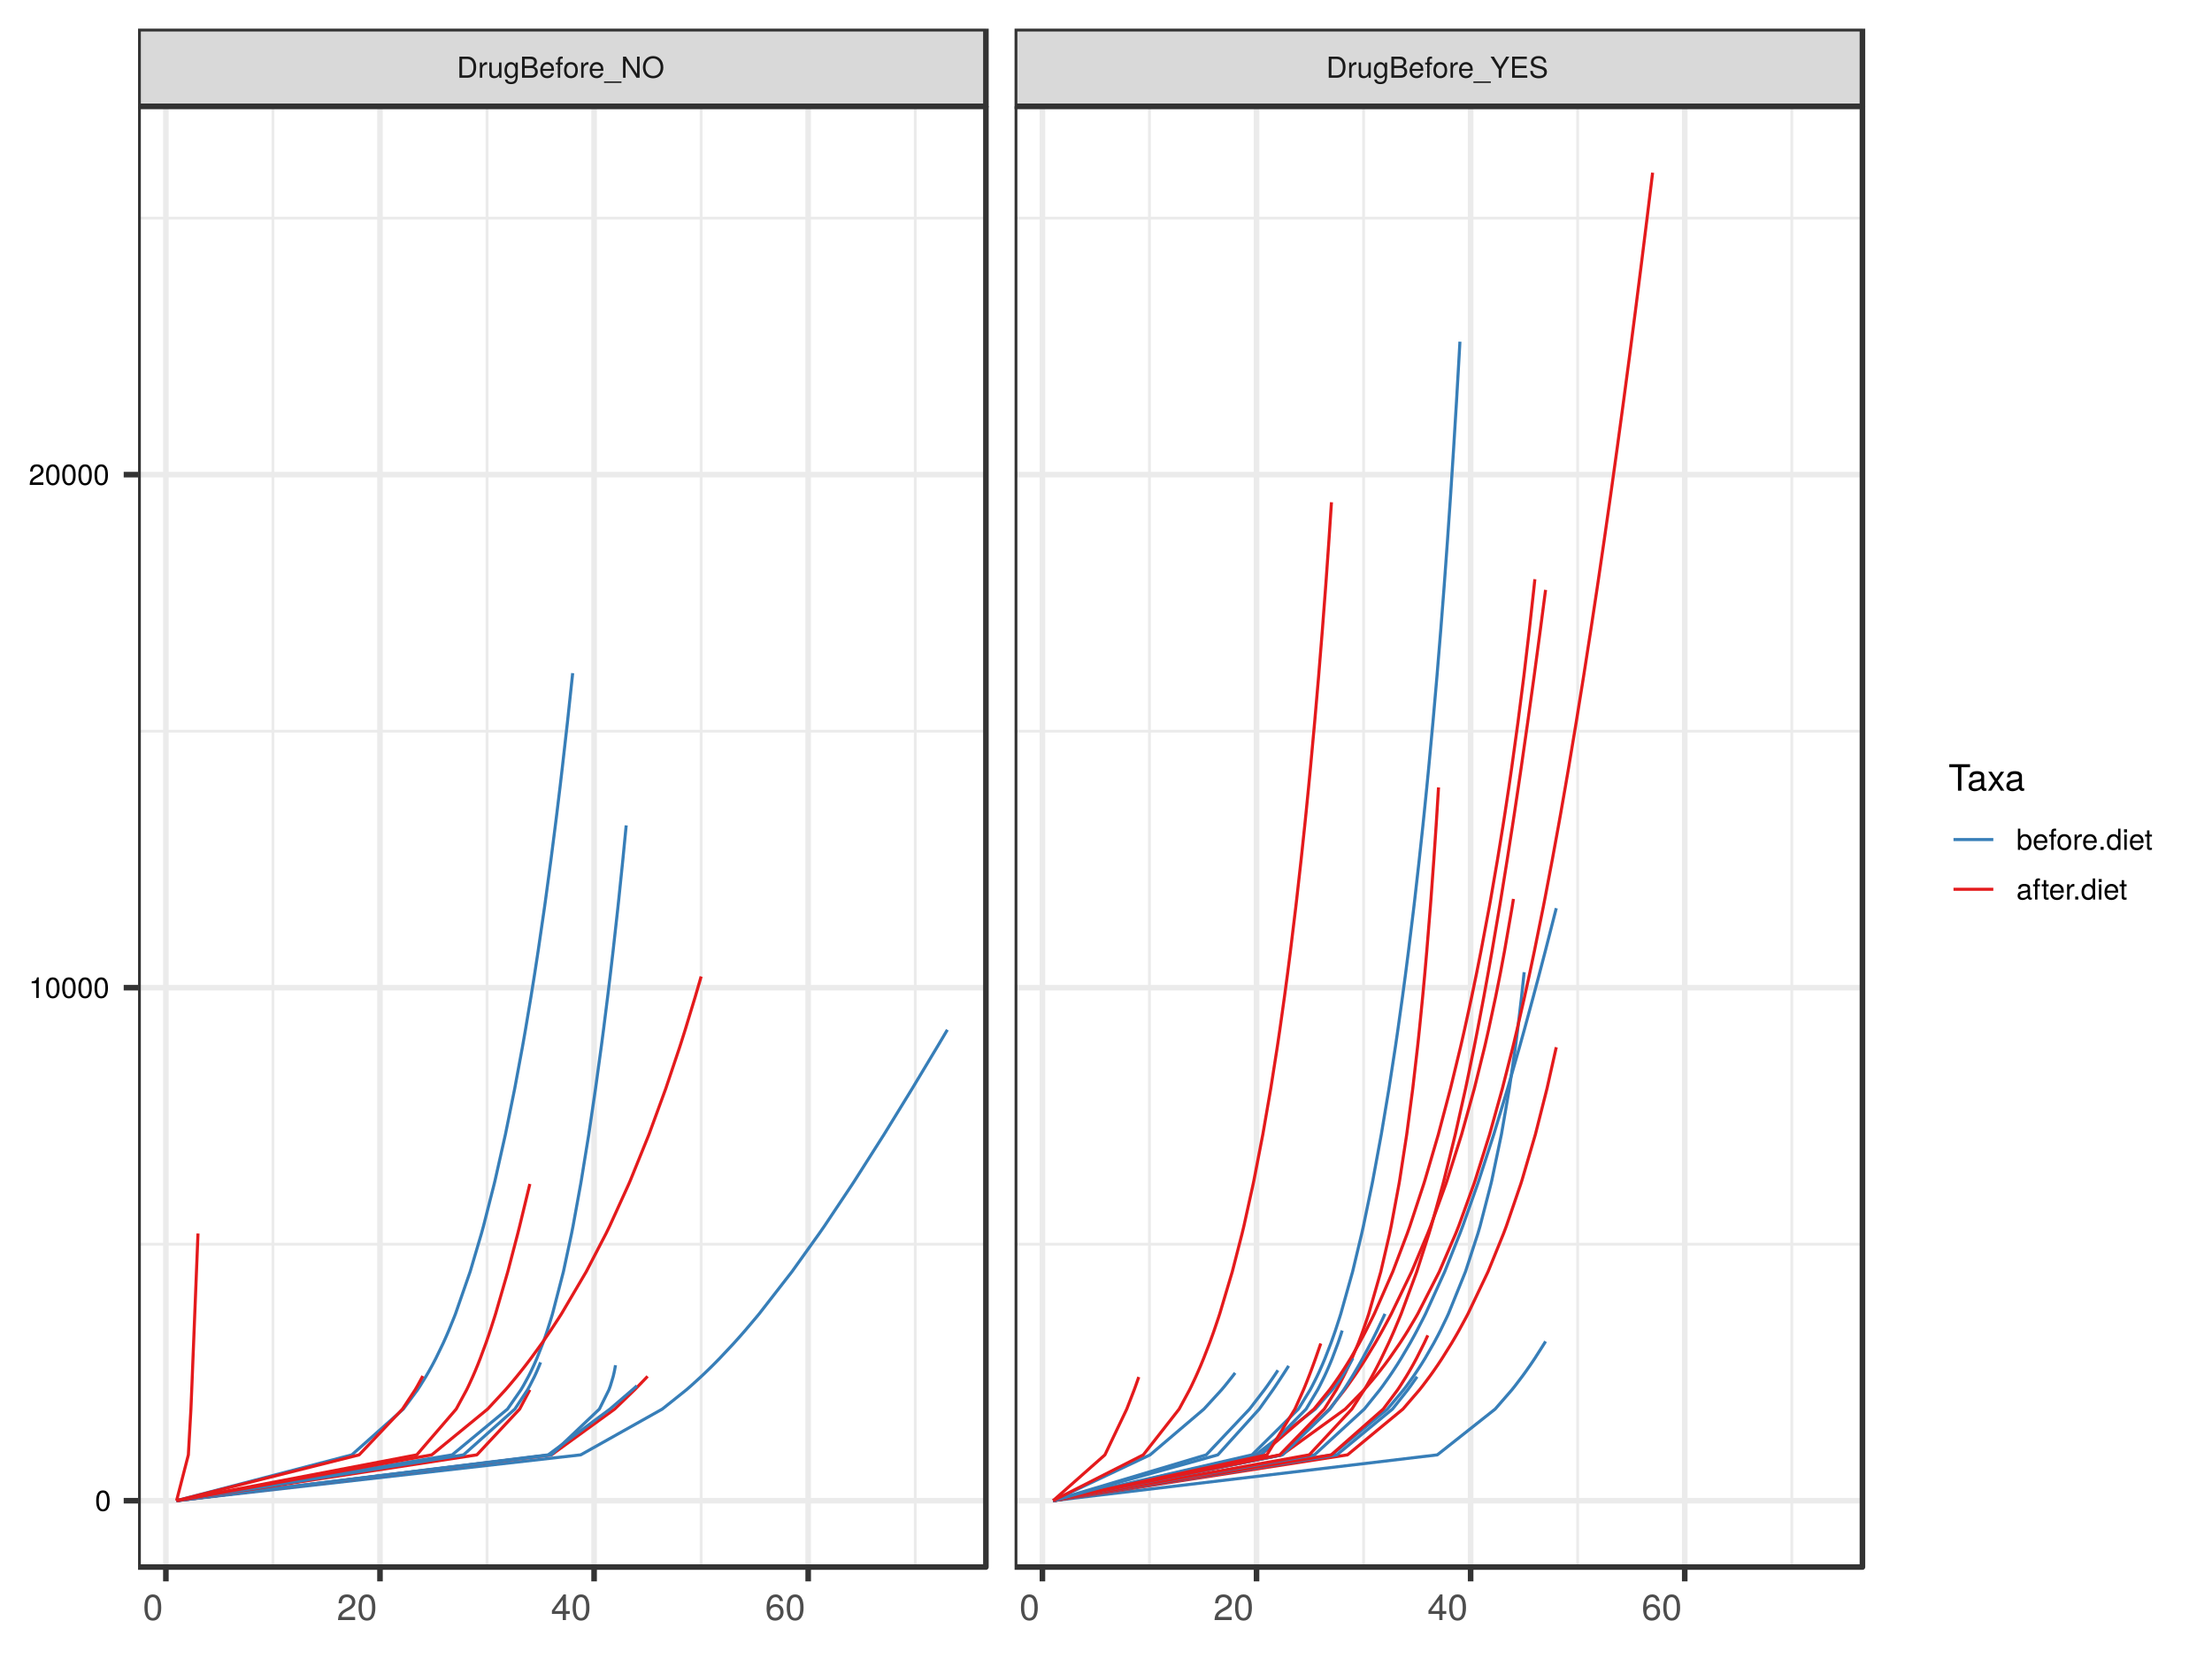 <?xml version="1.0" encoding="UTF-8"?>
<svg xmlns="http://www.w3.org/2000/svg" xmlns:xlink="http://www.w3.org/1999/xlink" width="768pt" height="576pt" viewBox="0 0 768 576" version="1.1">
<defs>
<g>
<symbol overflow="visible" id="glyph0-0">
<path style="stroke:none;" d=""/>
</symbol>
<symbol overflow="visible" id="glyph0-1">
<path style="stroke:none;" d="M 6.719 -3.672 C 6.719 -5.953 5.594 -7.344 3.734 -7.344 L 0.891 -7.344 L 0.891 0 L 3.734 0 C 5.578 0 6.719 -1.391 6.719 -3.672 Z M 5.781 -3.672 C 5.781 -1.812 5.016 -0.828 3.562 -0.828 L 1.828 -0.828 L 1.828 -6.516 L 3.562 -6.516 C 5.016 -6.516 5.781 -5.547 5.781 -3.672 Z M 5.781 -3.672 "/>
</symbol>
<symbol overflow="visible" id="glyph0-2">
<path style="stroke:none;" d="M 3.234 -4.547 L 3.234 -5.406 C 3.094 -5.422 3.031 -5.438 2.906 -5.438 C 2.375 -5.438 1.953 -5.109 1.469 -4.328 L 1.469 -5.281 L 0.703 -5.281 L 0.703 0 L 1.547 0 L 1.547 -2.734 C 1.547 -3.938 1.938 -4.531 3.234 -4.547 Z M 3.234 -4.547 "/>
</symbol>
<symbol overflow="visible" id="glyph0-3">
<path style="stroke:none;" d="M 4.859 0 L 4.859 -5.281 L 4.016 -5.281 L 4.016 -2.375 C 4.016 -1.297 3.453 -0.578 2.578 -0.578 C 1.922 -0.578 1.484 -0.984 1.484 -1.625 L 1.484 -5.281 L 0.656 -5.281 L 0.656 -1.297 C 0.656 -0.406 1.312 0.156 2.344 0.156 C 3.109 0.156 3.609 -0.125 4.109 -0.812 L 4.109 0 Z M 4.859 0 "/>
</symbol>
<symbol overflow="visible" id="glyph0-4">
<path style="stroke:none;" d="M 4.922 -0.859 L 4.922 -5.281 L 4.156 -5.281 L 4.156 -4.516 C 3.734 -5.141 3.219 -5.438 2.547 -5.438 C 1.203 -5.438 0.297 -4.297 0.297 -2.594 C 0.297 -0.922 1.234 0.156 2.469 0.156 C 3.141 0.156 3.594 -0.125 4.156 -0.797 L 4.156 -0.438 C 4.156 0.953 3.578 1.484 2.594 1.484 C 1.938 1.484 1.422 1.25 1.312 0.609 L 0.469 0.609 C 0.547 1.609 1.328 2.203 2.562 2.203 C 4.219 2.203 4.922 1.469 4.922 -0.859 Z M 4.078 -2.609 C 4.078 -1.344 3.531 -0.625 2.641 -0.625 C 1.719 -0.625 1.172 -1.359 1.172 -2.641 C 1.172 -3.906 1.734 -4.656 2.625 -4.656 C 3.531 -4.656 4.078 -3.891 4.078 -2.609 Z M 4.078 -2.609 "/>
</symbol>
<symbol overflow="visible" id="glyph0-5">
<path style="stroke:none;" d="M 6.281 -2.094 C 6.281 -2.984 5.875 -3.516 4.938 -3.875 C 5.609 -4.188 5.953 -4.734 5.953 -5.484 C 5.953 -6.547 5.172 -7.344 3.781 -7.344 L 0.797 -7.344 L 0.797 0 L 4.109 0 C 5.438 0 6.281 -0.891 6.281 -2.094 Z M 5.016 -5.344 C 5.016 -4.609 4.578 -4.188 3.547 -4.188 L 1.734 -4.188 L 1.734 -6.516 L 3.547 -6.516 C 4.578 -6.516 5.016 -6.094 5.016 -5.344 Z M 5.344 -2.094 C 5.344 -1.375 4.906 -0.828 4.016 -0.828 L 1.734 -0.828 L 1.734 -3.359 L 4.016 -3.359 C 4.906 -3.359 5.344 -2.797 5.344 -2.094 Z M 5.344 -2.094 "/>
</symbol>
<symbol overflow="visible" id="glyph0-6">
<path style="stroke:none;" d="M 5.172 -2.406 C 5.172 -3.172 5.109 -3.641 4.953 -4.047 C 4.609 -4.906 3.812 -5.438 2.828 -5.438 C 1.344 -5.438 0.406 -4.344 0.406 -2.609 C 0.406 -0.875 1.312 0.156 2.797 0.156 C 4.016 0.156 4.844 -0.531 5.062 -1.609 L 4.219 -1.609 C 3.984 -0.906 3.5 -0.625 2.828 -0.625 C 1.953 -0.625 1.297 -1.188 1.281 -2.406 Z M 4.266 -3.141 C 4.266 -3.141 4.266 -3.109 4.266 -3.078 L 1.297 -3.078 C 1.375 -4.016 1.969 -4.656 2.812 -4.656 C 3.641 -4.656 4.266 -3.969 4.266 -3.141 Z M 4.266 -3.141 "/>
</symbol>
<symbol overflow="visible" id="glyph0-7">
<path style="stroke:none;" d="M 2.594 -4.594 L 2.594 -5.281 L 1.719 -5.281 L 1.719 -6.109 C 1.719 -6.453 1.922 -6.641 2.312 -6.641 C 2.375 -6.641 2.406 -6.641 2.594 -6.625 L 2.594 -7.328 C 2.406 -7.359 2.297 -7.375 2.125 -7.375 C 1.344 -7.375 0.891 -6.938 0.891 -6.172 L 0.891 -5.281 L 0.188 -5.281 L 0.188 -4.594 L 0.891 -4.594 L 0.891 0 L 1.719 0 L 1.719 -4.594 Z M 2.594 -4.594 "/>
</symbol>
<symbol overflow="visible" id="glyph0-8">
<path style="stroke:none;" d="M 5.141 -2.594 C 5.141 -4.422 4.266 -5.438 2.734 -5.438 C 1.266 -5.438 0.359 -4.422 0.359 -2.641 C 0.359 -0.859 1.25 0.156 2.75 0.156 C 4.234 0.156 5.141 -0.859 5.141 -2.594 Z M 4.266 -2.609 C 4.266 -1.375 3.672 -0.625 2.75 -0.625 C 1.812 -0.625 1.234 -1.359 1.234 -2.641 C 1.234 -3.906 1.812 -4.656 2.75 -4.656 C 3.703 -4.656 4.266 -3.922 4.266 -2.609 Z M 4.266 -2.609 "/>
</symbol>
<symbol overflow="visible" id="glyph0-9">
<path style="stroke:none;" d="M 5.828 1.781 L 5.828 1.281 L -0.219 1.281 L -0.219 1.781 Z M 5.828 1.781 "/>
</symbol>
<symbol overflow="visible" id="glyph0-10">
<path style="stroke:none;" d="M 6.516 0 L 6.516 -7.344 L 5.625 -7.344 L 5.625 -1.344 L 1.781 -7.344 L 0.766 -7.344 L 0.766 0 L 1.656 0 L 1.656 -5.953 L 5.453 0 Z M 6.516 0 "/>
</symbol>
<symbol overflow="visible" id="glyph0-11">
<path style="stroke:none;" d="M 7.484 -3.562 C 7.484 -5.922 6.078 -7.531 3.922 -7.531 C 1.812 -7.531 0.391 -5.922 0.391 -3.625 C 0.391 -1.312 1.812 0.188 3.938 0.188 C 6.094 0.188 7.484 -1.406 7.484 -3.562 Z M 6.547 -3.578 C 6.547 -1.797 5.484 -0.641 3.938 -0.641 C 2.375 -0.641 1.312 -1.797 1.312 -3.625 C 1.312 -5.438 2.375 -6.703 3.922 -6.703 C 5.516 -6.703 6.547 -5.438 6.547 -3.578 Z M 6.547 -3.578 "/>
</symbol>
<symbol overflow="visible" id="glyph0-12">
<path style="stroke:none;" d="M 6.656 -7.344 L 5.547 -7.344 L 3.453 -3.766 L 1.297 -7.344 L 0.125 -7.344 L 2.969 -2.875 L 2.969 0 L 3.906 0 L 3.906 -2.875 Z M 6.656 -7.344 "/>
</symbol>
<symbol overflow="visible" id="glyph0-13">
<path style="stroke:none;" d="M 6.172 0 L 6.172 -0.828 L 1.844 -0.828 L 1.844 -3.344 L 5.844 -3.344 L 5.844 -4.172 L 1.844 -4.172 L 1.844 -6.516 L 6 -6.516 L 6 -7.344 L 0.906 -7.344 L 0.906 0 Z M 6.172 0 "/>
</symbol>
<symbol overflow="visible" id="glyph0-14">
<path style="stroke:none;" d="M 6.266 -2.016 C 6.266 -2.922 5.688 -3.594 4.703 -3.859 L 2.859 -4.359 C 1.969 -4.578 1.641 -4.875 1.641 -5.438 C 1.641 -6.188 2.297 -6.75 3.281 -6.75 C 4.453 -6.75 5.125 -6.203 5.125 -5.25 L 6 -5.25 C 6 -6.688 5.016 -7.531 3.312 -7.531 C 1.703 -7.531 0.703 -6.641 0.703 -5.312 C 0.703 -4.422 1.172 -3.844 2.141 -3.594 L 3.969 -3.109 C 4.891 -2.875 5.328 -2.5 5.328 -1.922 C 5.328 -1.125 4.719 -0.641 3.453 -0.641 C 2.062 -0.641 1.375 -1.344 1.375 -2.391 L 0.484 -2.391 C 0.484 -0.656 1.656 0.188 3.391 0.188 C 5.25 0.188 6.266 -0.703 6.266 -2.016 Z M 6.266 -2.016 "/>
</symbol>
<symbol overflow="visible" id="glyph0-15">
<path style="stroke:none;" d="M 5.109 -3.438 C 5.109 -5.922 4.328 -7.141 2.766 -7.141 C 1.234 -7.141 0.438 -5.891 0.438 -3.5 C 0.438 -1.094 1.234 0.156 2.766 0.156 C 4.281 0.156 5.109 -1.094 5.109 -3.438 Z M 4.203 -3.516 C 4.203 -1.484 3.734 -0.578 2.75 -0.578 C 1.812 -0.578 1.344 -1.531 1.344 -3.484 C 1.344 -5.438 1.812 -6.359 2.766 -6.359 C 3.734 -6.359 4.203 -5.438 4.203 -3.516 Z M 4.203 -3.516 "/>
</symbol>
<symbol overflow="visible" id="glyph0-16">
<path style="stroke:none;" d="M 3.5 0 L 3.5 -7.141 L 2.906 -7.141 C 2.594 -6.047 2.406 -5.891 1.031 -5.719 L 1.031 -5.094 L 2.609 -5.094 L 2.609 0 Z M 3.5 0 "/>
</symbol>
<symbol overflow="visible" id="glyph0-17">
<path style="stroke:none;" d="M 5.156 -5.047 C 5.156 -6.266 4.219 -7.141 2.859 -7.141 C 1.406 -7.141 0.547 -6.406 0.5 -4.672 L 1.391 -4.672 C 1.469 -5.859 1.953 -6.375 2.828 -6.375 C 3.641 -6.375 4.25 -5.797 4.25 -5.031 C 4.25 -4.469 3.906 -3.984 3.281 -3.625 L 2.344 -3.094 C 0.859 -2.25 0.422 -1.578 0.344 0 L 5.094 0 L 5.094 -0.875 L 1.344 -0.875 C 1.438 -1.469 1.75 -1.828 2.625 -2.344 L 3.641 -2.891 C 4.641 -3.422 5.156 -4.172 5.156 -5.047 Z M 5.156 -5.047 "/>
</symbol>
<symbol overflow="visible" id="glyph0-18">
<path style="stroke:none;" d="M 5.266 -2.703 C 5.266 -4.422 4.406 -5.438 3.016 -5.438 C 2.281 -5.438 1.781 -5.156 1.375 -4.562 L 1.375 -7.344 L 0.547 -7.344 L 0.547 0 L 1.297 0 L 1.297 -0.75 C 1.703 -0.141 2.234 0.156 2.969 0.156 C 4.359 0.156 5.266 -0.984 5.266 -2.703 Z M 4.391 -2.656 C 4.391 -1.453 3.766 -0.641 2.859 -0.641 C 1.969 -0.641 1.375 -1.438 1.375 -2.641 C 1.375 -3.875 1.969 -4.688 2.859 -4.641 C 3.797 -4.641 4.391 -3.828 4.391 -2.656 Z M 4.391 -2.656 "/>
</symbol>
<symbol overflow="visible" id="glyph0-19">
<path style="stroke:none;" d="M 1.922 0 L 1.922 -1.047 L 0.875 -1.047 L 0.875 0 Z M 1.922 0 "/>
</symbol>
<symbol overflow="visible" id="glyph0-20">
<path style="stroke:none;" d="M 4.984 0 L 4.984 -7.344 L 4.156 -7.344 L 4.156 -4.609 C 3.797 -5.156 3.234 -5.438 2.531 -5.438 C 1.156 -5.438 0.266 -4.375 0.266 -2.688 C 0.266 -0.906 1.141 0.156 2.562 0.156 C 3.281 0.156 3.797 -0.125 4.25 -0.781 L 4.25 0 Z M 4.156 -2.625 C 4.156 -1.406 3.562 -0.641 2.688 -0.641 C 1.75 -0.641 1.141 -1.406 1.141 -2.641 C 1.141 -3.875 1.75 -4.641 2.672 -4.641 C 3.578 -4.641 4.156 -3.844 4.156 -2.625 Z M 4.156 -2.625 "/>
</symbol>
<symbol overflow="visible" id="glyph0-21">
<path style="stroke:none;" d="M 1.547 0 L 1.547 -5.281 L 0.703 -5.281 L 0.703 0 Z M 1.656 -6.078 L 1.656 -7.125 L 0.609 -7.125 L 0.609 -6.078 Z M 1.656 -6.078 "/>
</symbol>
<symbol overflow="visible" id="glyph0-22">
<path style="stroke:none;" d="M 2.562 0 L 2.562 -0.703 C 2.453 -0.672 2.312 -0.672 2.156 -0.672 C 1.797 -0.672 1.688 -0.766 1.688 -1.141 L 1.688 -4.594 L 2.562 -4.594 L 2.562 -5.281 L 1.688 -5.281 L 1.688 -6.734 L 0.859 -6.734 L 0.859 -5.281 L 0.141 -5.281 L 0.141 -4.594 L 0.859 -4.594 L 0.859 -0.766 C 0.859 -0.234 1.219 0.078 1.875 0.078 C 2.078 0.078 2.281 0.047 2.562 0 Z M 2.562 0 "/>
</symbol>
<symbol overflow="visible" id="glyph0-23">
<path style="stroke:none;" d="M 5.391 -0.016 L 5.391 -0.656 C 5.297 -0.641 5.266 -0.641 5.203 -0.641 C 4.922 -0.641 4.75 -0.781 4.75 -1.047 L 4.75 -3.984 C 4.75 -4.922 4.078 -5.438 2.766 -5.438 C 1.484 -5.438 0.703 -4.938 0.656 -3.719 L 1.5 -3.719 C 1.578 -4.359 1.953 -4.656 2.734 -4.656 C 3.5 -4.656 3.922 -4.375 3.922 -3.875 L 3.922 -3.641 C 3.922 -3.297 3.703 -3.141 3.047 -3.062 C 1.859 -2.906 1.672 -2.875 1.344 -2.734 C 0.734 -2.484 0.422 -2.016 0.422 -1.375 C 0.422 -0.406 1.094 0.156 2.156 0.156 C 2.828 0.156 3.484 -0.125 3.953 -0.625 C 4.047 -0.219 4.406 0.078 4.812 0.078 C 4.984 0.078 5.125 0.047 5.391 -0.016 Z M 3.922 -1.828 C 3.922 -1.062 3.156 -0.578 2.344 -0.578 C 1.688 -0.578 1.297 -0.812 1.297 -1.391 C 1.297 -1.938 1.672 -2.188 2.562 -2.312 C 3.453 -2.438 3.641 -2.484 3.922 -2.609 Z M 3.922 -1.828 "/>
</symbol>
<symbol overflow="visible" id="glyph1-0">
<path style="stroke:none;" d=""/>
</symbol>
<symbol overflow="visible" id="glyph1-1">
<path style="stroke:none;" d="M 6.391 -4.297 C 6.391 -7.391 5.406 -8.922 3.469 -8.922 C 1.531 -8.922 0.547 -7.375 0.547 -4.375 C 0.547 -1.359 1.547 0.188 3.469 0.188 C 5.359 0.188 6.391 -1.359 6.391 -4.297 Z M 5.25 -4.391 C 5.25 -1.859 4.672 -0.734 3.438 -0.734 C 2.266 -0.734 1.672 -1.922 1.672 -4.359 C 1.672 -6.797 2.266 -7.953 3.469 -7.953 C 4.656 -7.953 5.25 -6.781 5.25 -4.391 Z M 5.25 -4.391 "/>
</symbol>
<symbol overflow="visible" id="glyph1-2">
<path style="stroke:none;" d="M 6.438 -6.312 C 6.438 -7.828 5.266 -8.922 3.578 -8.922 C 1.75 -8.922 0.688 -8 0.625 -5.828 L 1.734 -5.828 C 1.828 -7.328 2.438 -7.953 3.531 -7.953 C 4.547 -7.953 5.297 -7.234 5.297 -6.281 C 5.297 -5.578 4.891 -4.969 4.094 -4.516 L 2.938 -3.859 C 1.078 -2.812 0.531 -1.969 0.422 0 L 6.375 0 L 6.375 -1.094 L 1.672 -1.094 C 1.781 -1.828 2.188 -2.297 3.281 -2.938 L 4.547 -3.609 C 5.797 -4.281 6.438 -5.219 6.438 -6.312 Z M 6.438 -6.312 "/>
</symbol>
<symbol overflow="visible" id="glyph1-3">
<path style="stroke:none;" d="M 6.547 -2.141 L 6.547 -3.141 L 5.219 -3.141 L 5.219 -8.922 L 4.406 -8.922 L 0.359 -3.312 L 0.359 -2.141 L 4.125 -2.141 L 4.125 0 L 5.219 0 L 5.219 -2.141 Z M 4.125 -3.141 L 1.328 -3.141 L 4.125 -7.047 Z M 4.125 -3.141 "/>
</symbol>
<symbol overflow="visible" id="glyph1-4">
<path style="stroke:none;" d="M 6.453 -2.766 C 6.453 -4.438 5.328 -5.547 3.734 -5.547 C 2.844 -5.547 2.156 -5.219 1.672 -4.562 C 1.688 -6.734 2.391 -7.953 3.672 -7.953 C 4.453 -7.953 4.984 -7.453 5.156 -6.594 L 6.266 -6.594 C 6.062 -8.062 5.094 -8.922 3.734 -8.922 C 1.656 -8.922 0.547 -7.172 0.547 -4.062 C 0.547 -1.281 1.5 0.188 3.531 0.188 C 5.234 0.188 6.453 -1.016 6.453 -2.766 Z M 5.328 -2.688 C 5.328 -1.562 4.578 -0.797 3.547 -0.797 C 2.516 -0.797 1.734 -1.594 1.734 -2.75 C 1.734 -3.859 2.5 -4.578 3.594 -4.578 C 4.656 -4.578 5.328 -3.875 5.328 -2.688 Z M 5.328 -2.688 "/>
</symbol>
<symbol overflow="visible" id="glyph1-5">
<path style="stroke:none;" d="M 7.469 -8.141 L 7.469 -9.188 L 0.266 -9.188 L 0.266 -8.141 L 3.281 -8.141 L 3.281 0 L 4.453 0 L 4.453 -8.141 Z M 7.469 -8.141 "/>
</symbol>
<symbol overflow="visible" id="glyph1-6">
<path style="stroke:none;" d="M 6.734 -0.031 L 6.734 -0.812 C 6.625 -0.797 6.578 -0.797 6.516 -0.797 C 6.141 -0.797 5.938 -0.984 5.938 -1.312 L 5.938 -4.984 C 5.938 -6.156 5.094 -6.781 3.469 -6.781 C 1.859 -6.781 0.875 -6.172 0.812 -4.641 L 1.875 -4.641 C 1.969 -5.453 2.438 -5.812 3.422 -5.812 C 4.375 -5.812 4.906 -5.469 4.906 -4.844 L 4.906 -4.562 C 4.906 -4.125 4.641 -3.922 3.797 -3.828 C 2.312 -3.641 2.094 -3.594 1.688 -3.422 C 0.922 -3.109 0.531 -2.516 0.531 -1.719 C 0.531 -0.516 1.359 0.188 2.688 0.188 C 3.531 0.188 4.359 -0.156 4.938 -0.781 C 5.047 -0.281 5.5 0.094 6.016 0.094 C 6.234 0.094 6.391 0.062 6.734 -0.031 Z M 4.906 -2.281 C 4.906 -1.328 3.938 -0.734 2.922 -0.734 C 2.109 -0.734 1.625 -1.016 1.625 -1.734 C 1.625 -2.438 2.094 -2.734 3.219 -2.891 C 4.312 -3.047 4.547 -3.094 4.906 -3.266 Z M 4.906 -2.281 "/>
</symbol>
<symbol overflow="visible" id="glyph1-7">
<path style="stroke:none;" d="M 5.953 0 L 3.672 -3.406 L 5.891 -6.594 L 4.703 -6.594 L 3.125 -4.203 L 1.531 -6.594 L 0.344 -6.594 L 2.547 -3.359 L 0.219 0 L 1.406 0 L 3.078 -2.531 L 4.734 0 Z M 5.953 0 "/>
</symbol>
</g>
<clipPath id="clip1">
  <path d="M 47.93 36.902 L 343 36.902 L 343 545 L 47.93 545 Z M 47.93 36.902 "/>
</clipPath>
<clipPath id="clip2">
  <path d="M 47.93 431 L 343 431 L 343 433 L 47.93 433 Z M 47.93 431 "/>
</clipPath>
<clipPath id="clip3">
  <path d="M 47.93 253 L 343 253 L 343 255 L 47.93 255 Z M 47.93 253 "/>
</clipPath>
<clipPath id="clip4">
  <path d="M 47.93 75 L 343 75 L 343 77 L 47.93 77 Z M 47.93 75 "/>
</clipPath>
<clipPath id="clip5">
  <path d="M 94 36.902 L 96 36.902 L 96 545 L 94 545 Z M 94 36.902 "/>
</clipPath>
<clipPath id="clip6">
  <path d="M 168 36.902 L 170 36.902 L 170 545 L 168 545 Z M 168 36.902 "/>
</clipPath>
<clipPath id="clip7">
  <path d="M 242 36.902 L 244 36.902 L 244 545 L 242 545 Z M 242 36.902 "/>
</clipPath>
<clipPath id="clip8">
  <path d="M 317 36.902 L 319 36.902 L 319 545 L 317 545 Z M 317 36.902 "/>
</clipPath>
<clipPath id="clip9">
  <path d="M 47.93 520 L 343.301 520 L 343.301 523 L 47.93 523 Z M 47.93 520 "/>
</clipPath>
<clipPath id="clip10">
  <path d="M 47.93 341 L 343.301 341 L 343.301 344 L 47.93 344 Z M 47.93 341 "/>
</clipPath>
<clipPath id="clip11">
  <path d="M 47.93 163 L 343.301 163 L 343.301 166 L 47.93 166 Z M 47.93 163 "/>
</clipPath>
<clipPath id="clip12">
  <path d="M 56 36.902 L 59 36.902 L 59 545.07 L 56 545.07 Z M 56 36.902 "/>
</clipPath>
<clipPath id="clip13">
  <path d="M 130 36.902 L 133 36.902 L 133 545.07 L 130 545.07 Z M 130 36.902 "/>
</clipPath>
<clipPath id="clip14">
  <path d="M 205 36.902 L 208 36.902 L 208 545.07 L 205 545.07 Z M 205 36.902 "/>
</clipPath>
<clipPath id="clip15">
  <path d="M 279 36.902 L 282 36.902 L 282 545.07 L 279 545.07 Z M 279 36.902 "/>
</clipPath>
<clipPath id="clip16">
  <path d="M 47.93 36.902 L 343.301 36.902 L 343.301 545.07 L 47.93 545.07 Z M 47.93 36.902 "/>
</clipPath>
<clipPath id="clip17">
  <path d="M 352.262 36.902 L 647 36.902 L 647 545 L 352.262 545 Z M 352.262 36.902 "/>
</clipPath>
<clipPath id="clip18">
  <path d="M 352.262 431 L 647.633 431 L 647.633 433 L 352.262 433 Z M 352.262 431 "/>
</clipPath>
<clipPath id="clip19">
  <path d="M 352.262 253 L 647.633 253 L 647.633 255 L 352.262 255 Z M 352.262 253 "/>
</clipPath>
<clipPath id="clip20">
  <path d="M 352.262 75 L 647.633 75 L 647.633 77 L 352.262 77 Z M 352.262 75 "/>
</clipPath>
<clipPath id="clip21">
  <path d="M 398 36.902 L 400 36.902 L 400 545 L 398 545 Z M 398 36.902 "/>
</clipPath>
<clipPath id="clip22">
  <path d="M 472 36.902 L 474 36.902 L 474 545 L 472 545 Z M 472 36.902 "/>
</clipPath>
<clipPath id="clip23">
  <path d="M 547 36.902 L 549 36.902 L 549 545 L 547 545 Z M 547 36.902 "/>
</clipPath>
<clipPath id="clip24">
  <path d="M 621 36.902 L 623 36.902 L 623 545 L 621 545 Z M 621 36.902 "/>
</clipPath>
<clipPath id="clip25">
  <path d="M 352.262 520 L 647.633 520 L 647.633 523 L 352.262 523 Z M 352.262 520 "/>
</clipPath>
<clipPath id="clip26">
  <path d="M 352.262 341 L 647.633 341 L 647.633 344 L 352.262 344 Z M 352.262 341 "/>
</clipPath>
<clipPath id="clip27">
  <path d="M 352.262 163 L 647.633 163 L 647.633 166 L 352.262 166 Z M 352.262 163 "/>
</clipPath>
<clipPath id="clip28">
  <path d="M 360 36.902 L 363 36.902 L 363 545.07 L 360 545.07 Z M 360 36.902 "/>
</clipPath>
<clipPath id="clip29">
  <path d="M 435 36.902 L 438 36.902 L 438 545.07 L 435 545.07 Z M 435 36.902 "/>
</clipPath>
<clipPath id="clip30">
  <path d="M 509 36.902 L 512 36.902 L 512 545.07 L 509 545.07 Z M 509 36.902 "/>
</clipPath>
<clipPath id="clip31">
  <path d="M 583 36.902 L 586 36.902 L 586 545.07 L 583 545.07 Z M 583 36.902 "/>
</clipPath>
<clipPath id="clip32">
  <path d="M 352.262 36.902 L 647.633 36.902 L 647.633 545.07 L 352.262 545.07 Z M 352.262 36.902 "/>
</clipPath>
<clipPath id="clip33">
  <path d="M 47.93 9.961 L 343 9.961 L 343 37 L 47.93 37 Z M 47.93 9.961 "/>
</clipPath>
<clipPath id="clip34">
  <path d="M 47.93 9.961 L 343.301 9.961 L 343.301 37.902 L 47.93 37.902 Z M 47.93 9.961 "/>
</clipPath>
<clipPath id="clip35">
  <path d="M 352.262 9.961 L 647 9.961 L 647 37 L 352.262 37 Z M 352.262 9.961 "/>
</clipPath>
<clipPath id="clip36">
  <path d="M 352.262 9.961 L 647.633 9.961 L 647.633 37.902 L 352.262 37.902 Z M 352.262 9.961 "/>
</clipPath>
</defs>
<g id="surface6825">
<rect x="0" y="0" width="768" height="576" style="fill:rgb(100%,100%,100%);fill-opacity:1;stroke:none;"/>
<rect x="0" y="0" width="768" height="576" style="fill:rgb(100%,100%,100%);fill-opacity:1;stroke:none;"/>
<path style="fill:none;stroke-width:1.94;stroke-linecap:round;stroke-linejoin:round;stroke:rgb(100%,100%,100%);stroke-opacity:1;stroke-miterlimit:10;" d="M 0 576 L 768 576 L 768 0 L 0 0 Z M 0 576 "/>
<g clip-path="url(#clip1)" clip-rule="nonzero">
<path style=" stroke:none;fill-rule:nonzero;fill:rgb(100%,100%,100%);fill-opacity:1;" d="M 47.93 544.07 L 342.301 544.07 L 342.301 36.902 L 47.93 36.902 Z M 47.93 544.07 "/>
</g>
<g clip-path="url(#clip2)" clip-rule="nonzero">
<path style="fill:none;stroke-width:0.97;stroke-linecap:butt;stroke-linejoin:round;stroke:rgb(92.157%,92.157%,92.157%);stroke-opacity:1;stroke-miterlimit:10;" d="M 47.93 431.977 L 342.301 431.977 "/>
</g>
<g clip-path="url(#clip3)" clip-rule="nonzero">
<path style="fill:none;stroke-width:0.97;stroke-linecap:butt;stroke-linejoin:round;stroke:rgb(92.157%,92.157%,92.157%);stroke-opacity:1;stroke-miterlimit:10;" d="M 47.93 253.855 L 342.301 253.855 "/>
</g>
<g clip-path="url(#clip4)" clip-rule="nonzero">
<path style="fill:none;stroke-width:0.97;stroke-linecap:butt;stroke-linejoin:round;stroke:rgb(92.157%,92.157%,92.157%);stroke-opacity:1;stroke-miterlimit:10;" d="M 47.93 75.738 L 342.301 75.738 "/>
</g>
<g clip-path="url(#clip5)" clip-rule="nonzero">
<path style="fill:none;stroke-width:0.97;stroke-linecap:butt;stroke-linejoin:round;stroke:rgb(92.157%,92.157%,92.157%);stroke-opacity:1;stroke-miterlimit:10;" d="M 94.762 544.07 L 94.762 36.902 "/>
</g>
<g clip-path="url(#clip6)" clip-rule="nonzero">
<path style="fill:none;stroke-width:0.97;stroke-linecap:butt;stroke-linejoin:round;stroke:rgb(92.157%,92.157%,92.157%);stroke-opacity:1;stroke-miterlimit:10;" d="M 169.098 544.07 L 169.098 36.902 "/>
</g>
<g clip-path="url(#clip7)" clip-rule="nonzero">
<path style="fill:none;stroke-width:0.97;stroke-linecap:butt;stroke-linejoin:round;stroke:rgb(92.157%,92.157%,92.157%);stroke-opacity:1;stroke-miterlimit:10;" d="M 243.434 544.07 L 243.434 36.902 "/>
</g>
<g clip-path="url(#clip8)" clip-rule="nonzero">
<path style="fill:none;stroke-width:0.97;stroke-linecap:butt;stroke-linejoin:round;stroke:rgb(92.157%,92.157%,92.157%);stroke-opacity:1;stroke-miterlimit:10;" d="M 317.77 544.07 L 317.77 36.902 "/>
</g>
<g clip-path="url(#clip9)" clip-rule="nonzero">
<path style="fill:none;stroke-width:1.94;stroke-linecap:butt;stroke-linejoin:round;stroke:rgb(92.157%,92.157%,92.157%);stroke-opacity:1;stroke-miterlimit:10;" d="M 47.93 521.035 L 342.301 521.035 "/>
</g>
<g clip-path="url(#clip10)" clip-rule="nonzero">
<path style="fill:none;stroke-width:1.94;stroke-linecap:butt;stroke-linejoin:round;stroke:rgb(92.157%,92.157%,92.157%);stroke-opacity:1;stroke-miterlimit:10;" d="M 47.93 342.918 L 342.301 342.918 "/>
</g>
<g clip-path="url(#clip11)" clip-rule="nonzero">
<path style="fill:none;stroke-width:1.94;stroke-linecap:butt;stroke-linejoin:round;stroke:rgb(92.157%,92.157%,92.157%);stroke-opacity:1;stroke-miterlimit:10;" d="M 47.93 164.797 L 342.301 164.797 "/>
</g>
<g clip-path="url(#clip12)" clip-rule="nonzero">
<path style="fill:none;stroke-width:1.94;stroke-linecap:butt;stroke-linejoin:round;stroke:rgb(92.157%,92.157%,92.157%);stroke-opacity:1;stroke-miterlimit:10;" d="M 57.594 544.07 L 57.594 36.902 "/>
</g>
<g clip-path="url(#clip13)" clip-rule="nonzero">
<path style="fill:none;stroke-width:1.94;stroke-linecap:butt;stroke-linejoin:round;stroke:rgb(92.157%,92.157%,92.157%);stroke-opacity:1;stroke-miterlimit:10;" d="M 131.93 544.07 L 131.93 36.902 "/>
</g>
<g clip-path="url(#clip14)" clip-rule="nonzero">
<path style="fill:none;stroke-width:1.94;stroke-linecap:butt;stroke-linejoin:round;stroke:rgb(92.157%,92.157%,92.157%);stroke-opacity:1;stroke-miterlimit:10;" d="M 206.266 544.07 L 206.266 36.902 "/>
</g>
<g clip-path="url(#clip15)" clip-rule="nonzero">
<path style="fill:none;stroke-width:1.94;stroke-linecap:butt;stroke-linejoin:round;stroke:rgb(92.157%,92.157%,92.157%);stroke-opacity:1;stroke-miterlimit:10;" d="M 280.602 544.07 L 280.602 36.902 "/>
</g>
<path style="fill:none;stroke-width:1.067;stroke-linecap:butt;stroke-linejoin:round;stroke:rgb(21.569%,49.412%,72.157%);stroke-opacity:1;stroke-miterlimit:10;" d="M 61.309 521.02 L 201.625 505.121 L 229.953 489.219 L 238.312 482.543 L 239.926 481.137 L 243.273 478.09 L 243.387 477.984 L 243.523 477.859 L 243.656 477.734 L 244.781 476.668 L 245.723 475.758 L 247.285 474.227 L 248.191 473.32 L 248.512 472.996 L 249.922 471.555 L 254.703 466.461 L 255.363 465.73 L 257.238 463.629 L 258.699 461.953 L 262.535 457.422 L 263.578 456.164 L 274.961 441.523 L 284.441 428.27 L 286.273 425.625 L 295.988 411.066 L 296.855 409.727 L 306.965 393.828 L 316.727 377.93 L 325.328 363.598 L 326.262 362.031 L 328.922 357.539 "/>
<path style="fill:none;stroke-width:1.067;stroke-linecap:butt;stroke-linejoin:round;stroke:rgb(89.412%,10.196%,10.98%);stroke-opacity:1;stroke-miterlimit:10;" d="M 61.309 521.02 L 191.477 505.121 L 213.422 489.219 L 220.32 482.543 L 221.699 481.137 L 224.629 478.09 L 224.73 477.984 L 224.848 477.859 "/>
<path style="fill:none;stroke-width:1.067;stroke-linecap:butt;stroke-linejoin:round;stroke:rgb(21.569%,49.412%,72.157%);stroke-opacity:1;stroke-miterlimit:10;" d="M 61.309 521.02 L 190.316 505.121 L 211.781 489.219 L 219.551 482.543 L 221.133 481.137 "/>
<path style="fill:none;stroke-width:1.067;stroke-linecap:butt;stroke-linejoin:round;stroke:rgb(21.569%,49.412%,72.157%);stroke-opacity:1;stroke-miterlimit:10;" d="M 61.309 521.02 L 191.367 505.121 L 208.105 489.219 L 211.418 482.543 L 211.93 481.137 L 212.848 478.09 L 212.875 477.984 L 212.938 477.734 L 213.191 476.668 L 213.383 475.758 L 213.66 474.227 L 213.699 473.996 "/>
<path style="fill:none;stroke-width:1.067;stroke-linecap:butt;stroke-linejoin:round;stroke:rgb(89.412%,10.196%,10.98%);stroke-opacity:1;stroke-miterlimit:10;" d="M 61.309 521.02 L 165.574 505.121 L 180.43 489.219 L 183.965 482.543 "/>
<path style="fill:none;stroke-width:1.067;stroke-linecap:butt;stroke-linejoin:round;stroke:rgb(21.569%,49.412%,72.157%);stroke-opacity:1;stroke-miterlimit:10;" d="M 61.309 521.02 L 160.934 505.121 L 178.758 489.219 L 183.16 482.543 L 183.941 481.137 L 185.488 478.09 L 185.539 477.984 L 185.656 477.734 L 186.148 476.668 L 186.551 475.758 L 187.195 474.227 L 187.289 473.996 L 187.555 473.32 L 187.68 472.996 "/>
<path style="fill:none;stroke-width:1.067;stroke-linecap:butt;stroke-linejoin:round;stroke:rgb(21.569%,49.412%,72.157%);stroke-opacity:1;stroke-miterlimit:10;" d="M 61.309 521.02 L 156.996 505.121 L 176.211 489.219 L 180.859 482.543 L 181.695 481.137 L 183.363 478.09 L 183.422 477.984 L 183.484 477.859 L 183.551 477.734 L 184.09 476.668 L 184.531 475.758 L 185.254 474.227 L 185.359 473.996 L 185.664 473.32 L 185.805 472.996 L 186.43 471.555 L 188.445 466.461 L 188.711 465.73 L 189.453 463.629 L 190.02 461.953 L 191.449 457.422 L 191.824 456.164 L 195.617 441.523 L 198.449 428.27 L 198.969 425.625 L 201.617 411.066 L 201.844 409.727 L 204.422 393.828 L 206.77 377.93 L 208.738 363.598 L 208.945 362.031 L 209.531 357.539 L 210.965 346.133 L 211.824 339.035 L 212 337.539 L 212.852 330.234 L 214.508 315.324 L 214.613 314.336 L 214.852 312.102 L 216.258 298.438 L 217.414 286.578 "/>
<path style="fill:none;stroke-width:1.067;stroke-linecap:butt;stroke-linejoin:round;stroke:rgb(89.412%,10.196%,10.98%);stroke-opacity:1;stroke-miterlimit:10;" d="M 61.309 521.02 L 149.902 505.121 L 169.312 489.219 L 175.496 482.543 L 176.715 481.137 L 179.262 478.09 L 179.348 477.984 L 179.551 477.734 L 180.414 476.668 L 181.141 475.758 L 182.34 474.227 L 182.52 473.996 L 183.039 473.32 L 183.285 472.996 L 184.375 471.555 L 188.078 466.461 L 188.594 465.73 L 190.043 463.629 L 191.176 461.953 L 194.137 457.422 L 194.938 456.164 L 203.543 441.523 L 210.418 428.27 L 211.707 425.625 L 218.328 411.066 L 218.898 409.727 L 225.34 393.828 L 231.16 377.93 L 235.973 363.598 L 236.477 362.031 L 237.898 357.539 L 241.367 346.133 L 243.434 339.035 "/>
<path style="fill:none;stroke-width:1.067;stroke-linecap:butt;stroke-linejoin:round;stroke:rgb(89.412%,10.196%,10.98%);stroke-opacity:1;stroke-miterlimit:10;" d="M 61.309 521.02 L 144.699 505.121 L 158.398 489.219 L 162.016 482.543 L 162.695 481.137 L 164.086 478.09 L 164.133 477.984 L 164.242 477.734 L 164.703 476.668 L 165.09 475.758 L 165.719 474.227 L 165.812 473.996 L 166.086 473.32 L 166.215 472.996 L 166.777 471.555 L 168.66 466.461 L 168.918 465.73 L 169.645 463.629 L 170.207 461.953 L 171.668 457.422 L 172.062 456.164 L 176.305 441.523 L 179.773 428.27 L 180.438 425.625 L 183.965 411.066 "/>
<path style="fill:none;stroke-width:1.067;stroke-linecap:butt;stroke-linejoin:round;stroke:rgb(21.569%,49.412%,72.157%);stroke-opacity:1;stroke-miterlimit:10;" d="M 61.309 521.02 L 122.156 505.121 L 140.035 489.219 L 144.965 482.543 L 145.887 481.137 L 147.766 478.09 L 147.832 477.984 L 147.902 477.859 L 147.977 477.734 L 148.598 476.668 L 149.113 475.758 L 149.957 474.227 L 150.082 473.996 L 150.441 473.32 L 150.613 472.996 L 151.359 471.555 L 153.824 466.461 L 154.156 465.73 L 155.09 463.629 L 155.809 461.953 L 157.648 457.422 L 158.141 456.164 L 163.238 441.523 L 167.156 428.27 L 167.883 425.625 L 171.586 411.066 L 171.906 409.727 L 175.484 393.828 L 178.711 377.93 L 181.371 363.598 L 181.648 362.031 L 182.434 357.539 L 184.344 346.133 L 185.48 339.035 L 185.715 337.539 L 186.832 330.234 L 189.004 315.324 L 189.145 314.336 L 189.453 312.102 L 191.297 298.438 L 192.816 286.578 L 193.32 282.539 L 194.43 273.379 L 195.219 266.641 L 197.016 250.738 L 198.715 234.84 L 198.832 233.711 "/>
<path style="fill:none;stroke-width:1.067;stroke-linecap:butt;stroke-linejoin:round;stroke:rgb(89.412%,10.196%,10.98%);stroke-opacity:1;stroke-miterlimit:10;" d="M 61.309 521.02 L 124.695 505.121 L 139.742 489.219 L 144.133 482.543 L 144.949 481.137 L 146.613 478.09 L 146.668 477.984 L 146.73 477.859 L 146.797 477.734 "/>
<path style="fill:none;stroke-width:1.067;stroke-linecap:butt;stroke-linejoin:round;stroke:rgb(89.412%,10.196%,10.98%);stroke-opacity:1;stroke-miterlimit:10;" d="M 61.309 521.02 L 65.398 505.121 L 66.289 489.219 L 66.566 482.543 L 66.625 481.137 L 66.746 478.09 L 66.75 477.984 L 66.754 477.859 L 66.762 477.734 L 66.805 476.668 L 66.84 475.758 L 66.902 474.227 L 66.91 473.996 L 66.938 473.32 L 66.949 472.996 L 67.008 471.555 L 67.215 466.461 L 67.242 465.73 L 67.328 463.629 L 67.395 461.953 L 67.574 457.422 L 67.625 456.164 L 68.211 441.523 L 68.742 428.27 "/>
<g clip-path="url(#clip16)" clip-rule="nonzero">
<path style="fill:none;stroke-width:1.94;stroke-linecap:round;stroke-linejoin:round;stroke:rgb(20%,20%,20%);stroke-opacity:1;stroke-miterlimit:10;" d="M 47.93 544.07 L 342.301 544.07 L 342.301 36.902 L 47.93 36.902 Z M 47.93 544.07 "/>
</g>
<g clip-path="url(#clip17)" clip-rule="nonzero">
<path style=" stroke:none;fill-rule:nonzero;fill:rgb(100%,100%,100%);fill-opacity:1;" d="M 352.262 544.07 L 646.633 544.07 L 646.633 36.902 L 352.262 36.902 Z M 352.262 544.07 "/>
</g>
<g clip-path="url(#clip18)" clip-rule="nonzero">
<path style="fill:none;stroke-width:0.97;stroke-linecap:butt;stroke-linejoin:round;stroke:rgb(92.157%,92.157%,92.157%);stroke-opacity:1;stroke-miterlimit:10;" d="M 352.262 431.977 L 646.633 431.977 "/>
</g>
<g clip-path="url(#clip19)" clip-rule="nonzero">
<path style="fill:none;stroke-width:0.97;stroke-linecap:butt;stroke-linejoin:round;stroke:rgb(92.157%,92.157%,92.157%);stroke-opacity:1;stroke-miterlimit:10;" d="M 352.262 253.855 L 646.633 253.855 "/>
</g>
<g clip-path="url(#clip20)" clip-rule="nonzero">
<path style="fill:none;stroke-width:0.97;stroke-linecap:butt;stroke-linejoin:round;stroke:rgb(92.157%,92.157%,92.157%);stroke-opacity:1;stroke-miterlimit:10;" d="M 352.262 75.738 L 646.633 75.738 "/>
</g>
<g clip-path="url(#clip21)" clip-rule="nonzero">
<path style="fill:none;stroke-width:0.97;stroke-linecap:butt;stroke-linejoin:round;stroke:rgb(92.157%,92.157%,92.157%);stroke-opacity:1;stroke-miterlimit:10;" d="M 399.094 544.07 L 399.094 36.902 "/>
</g>
<g clip-path="url(#clip22)" clip-rule="nonzero">
<path style="fill:none;stroke-width:0.97;stroke-linecap:butt;stroke-linejoin:round;stroke:rgb(92.157%,92.157%,92.157%);stroke-opacity:1;stroke-miterlimit:10;" d="M 473.43 544.07 L 473.43 36.902 "/>
</g>
<g clip-path="url(#clip23)" clip-rule="nonzero">
<path style="fill:none;stroke-width:0.97;stroke-linecap:butt;stroke-linejoin:round;stroke:rgb(92.157%,92.157%,92.157%);stroke-opacity:1;stroke-miterlimit:10;" d="M 547.766 544.07 L 547.766 36.902 "/>
</g>
<g clip-path="url(#clip24)" clip-rule="nonzero">
<path style="fill:none;stroke-width:0.97;stroke-linecap:butt;stroke-linejoin:round;stroke:rgb(92.157%,92.157%,92.157%);stroke-opacity:1;stroke-miterlimit:10;" d="M 622.105 544.07 L 622.105 36.902 "/>
</g>
<g clip-path="url(#clip25)" clip-rule="nonzero">
<path style="fill:none;stroke-width:1.94;stroke-linecap:butt;stroke-linejoin:round;stroke:rgb(92.157%,92.157%,92.157%);stroke-opacity:1;stroke-miterlimit:10;" d="M 352.262 521.035 L 646.633 521.035 "/>
</g>
<g clip-path="url(#clip26)" clip-rule="nonzero">
<path style="fill:none;stroke-width:1.94;stroke-linecap:butt;stroke-linejoin:round;stroke:rgb(92.157%,92.157%,92.157%);stroke-opacity:1;stroke-miterlimit:10;" d="M 352.262 342.918 L 646.633 342.918 "/>
</g>
<g clip-path="url(#clip27)" clip-rule="nonzero">
<path style="fill:none;stroke-width:1.94;stroke-linecap:butt;stroke-linejoin:round;stroke:rgb(92.157%,92.157%,92.157%);stroke-opacity:1;stroke-miterlimit:10;" d="M 352.262 164.797 L 646.633 164.797 "/>
</g>
<g clip-path="url(#clip28)" clip-rule="nonzero">
<path style="fill:none;stroke-width:1.94;stroke-linecap:butt;stroke-linejoin:round;stroke:rgb(92.157%,92.157%,92.157%);stroke-opacity:1;stroke-miterlimit:10;" d="M 361.926 544.07 L 361.926 36.902 "/>
</g>
<g clip-path="url(#clip29)" clip-rule="nonzero">
<path style="fill:none;stroke-width:1.94;stroke-linecap:butt;stroke-linejoin:round;stroke:rgb(92.157%,92.157%,92.157%);stroke-opacity:1;stroke-miterlimit:10;" d="M 436.262 544.07 L 436.262 36.902 "/>
</g>
<g clip-path="url(#clip30)" clip-rule="nonzero">
<path style="fill:none;stroke-width:1.94;stroke-linecap:butt;stroke-linejoin:round;stroke:rgb(92.157%,92.157%,92.157%);stroke-opacity:1;stroke-miterlimit:10;" d="M 510.598 544.07 L 510.598 36.902 "/>
</g>
<g clip-path="url(#clip31)" clip-rule="nonzero">
<path style="fill:none;stroke-width:1.94;stroke-linecap:butt;stroke-linejoin:round;stroke:rgb(92.157%,92.157%,92.157%);stroke-opacity:1;stroke-miterlimit:10;" d="M 584.934 544.07 L 584.934 36.902 "/>
</g>
<path style="fill:none;stroke-width:1.067;stroke-linecap:butt;stroke-linejoin:round;stroke:rgb(21.569%,49.412%,72.157%);stroke-opacity:1;stroke-miterlimit:10;" d="M 365.645 521.02 L 499.035 505.121 L 519.125 489.219 L 524.926 482.543 L 526.043 481.137 L 528.355 478.09 L 528.438 477.984 L 528.527 477.859 L 528.621 477.734 L 529.398 476.668 L 530.047 475.758 L 531.117 474.227 L 531.277 473.996 L 531.742 473.32 L 531.961 472.996 L 532.926 471.555 L 536.172 466.461 L 536.617 465.73 "/>
<path style="fill:none;stroke-width:1.067;stroke-linecap:butt;stroke-linejoin:round;stroke:rgb(89.412%,10.196%,10.98%);stroke-opacity:1;stroke-miterlimit:10;" d="M 365.645 521.02 L 467.844 505.121 L 487.098 489.219 L 492.848 482.543 L 493.953 481.137 L 496.242 478.09 L 496.32 477.984 L 496.414 477.859 L 496.504 477.734 L 497.27 476.668 L 497.91 475.758 L 498.965 474.227 L 499.125 473.996 L 499.578 473.32 L 499.793 472.996 L 500.742 471.555 L 503.926 466.461 L 504.359 465.73 L 505.59 463.629 L 506.543 461.953 L 509.008 457.422 L 509.672 456.164 L 516.648 441.523 L 522.035 428.27 L 523.027 425.625 L 528.016 411.066 L 528.438 409.727 L 533.09 393.828 L 537.117 377.93 L 540.332 363.598 "/>
<path style="fill:none;stroke-width:1.067;stroke-linecap:butt;stroke-linejoin:round;stroke:rgb(21.569%,49.412%,72.157%);stroke-opacity:1;stroke-miterlimit:10;" d="M 365.645 521.02 L 464.16 505.121 L 483.473 489.219 L 488.77 482.543 L 489.793 481.137 L 491.941 478.09 L 492.016 477.984 "/>
<path style="fill:none;stroke-width:1.067;stroke-linecap:butt;stroke-linejoin:round;stroke:rgb(21.569%,49.412%,72.157%);stroke-opacity:1;stroke-miterlimit:10;" d="M 365.645 521.02 L 462.418 505.121 L 481.715 489.219 L 487.316 482.543 L 488.383 481.137 L 490.57 478.09 L 490.645 477.984 L 490.816 477.734 L 491.547 476.668 L 492.152 475.758 L 493.145 474.227 L 493.293 473.996 L 493.723 473.32 L 493.922 472.996 L 494.809 471.555 L 497.738 466.461 L 498.137 465.73 L 499.25 463.629 L 500.109 461.953 L 502.301 457.422 L 502.883 456.164 L 508.805 441.523 L 513.125 428.27 L 513.895 425.625 L 517.656 411.066 L 517.969 409.727 L 521.293 393.828 L 524.043 377.93 L 526.133 363.598 L 526.344 362.031 L 526.922 357.539 L 528.27 346.133 L 529.031 339.035 L 529.184 337.539 "/>
<path style="fill:none;stroke-width:1.067;stroke-linecap:butt;stroke-linejoin:round;stroke:rgb(89.412%,10.196%,10.98%);stroke-opacity:1;stroke-miterlimit:10;" d="M 365.645 521.02 L 462.203 505.121 L 480.266 489.219 L 485.258 482.543 L 486.195 481.137 L 488.125 478.09 L 488.191 477.984 L 488.34 477.734 L 488.98 476.668 L 489.512 475.758 L 490.387 474.227 L 490.516 473.996 L 490.891 473.32 L 491.066 472.996 L 491.844 471.555 L 494.41 466.461 L 494.758 465.73 L 495.73 463.629 "/>
<path style="fill:none;stroke-width:1.067;stroke-linecap:butt;stroke-linejoin:round;stroke:rgb(21.569%,49.412%,72.157%);stroke-opacity:1;stroke-miterlimit:10;" d="M 365.645 521.02 L 456.371 505.121 L 473.688 489.219 L 479.074 482.543 L 480.113 481.137 L 482.27 478.09 L 482.344 477.984 L 482.43 477.859 L 482.512 477.734 L 483.234 476.668 L 483.84 475.758 L 484.836 474.227 L 484.984 473.996 L 485.414 473.32 L 485.613 472.996 L 486.508 471.555 L 489.508 466.461 L 489.918 465.73 L 491.078 463.629 L 491.977 461.953 L 494.309 457.422 L 494.938 456.164 L 501.598 441.523 L 506.887 428.27 L 507.883 425.625 L 513.043 411.066 L 513.492 409.727 L 518.645 393.828 L 523.445 377.93 L 527.555 363.598 L 527.992 362.031 L 529.238 357.539 L 532.332 346.133 L 534.219 339.035 L 534.613 337.539 L 536.52 330.234 L 540.332 315.324 "/>
<path style="fill:none;stroke-width:1.067;stroke-linecap:butt;stroke-linejoin:round;stroke:rgb(89.412%,10.196%,10.98%);stroke-opacity:1;stroke-miterlimit:10;" d="M 365.645 521.02 L 454.566 505.121 L 469.371 489.219 L 473.66 482.543 L 474.492 481.137 L 476.215 478.09 L 476.273 477.984 L 476.344 477.859 L 476.41 477.734 L 476.992 476.668 L 477.477 475.758 L 478.277 474.227 L 478.395 473.996 L 478.742 473.32 L 478.902 472.996 L 479.625 471.555 L 482.055 466.461 L 482.391 465.73 L 483.332 463.629 L 484.066 461.953 L 485.965 457.422 L 486.477 456.164 L 491.898 441.523 L 496.152 428.27 L 496.945 425.625 L 501 411.066 L 501.348 409.727 L 505.281 393.828 L 508.844 377.93 L 511.812 363.598 L 512.121 362.031 L 513.004 357.539 L 515.168 346.133 L 516.465 339.035 L 516.734 337.539 L 518.027 330.234 L 520.566 315.324 L 520.734 314.336 L 521.102 312.102 L 523.305 298.438 L 525.152 286.578 L 525.77 282.539 L 527.145 273.379 L 528.137 266.641 L 530.418 250.738 L 532.629 234.84 L 532.781 233.711 L 534.766 218.941 L 536.617 204.801 "/>
<path style="fill:none;stroke-width:1.067;stroke-linecap:butt;stroke-linejoin:round;stroke:rgb(89.412%,10.196%,10.98%);stroke-opacity:1;stroke-miterlimit:10;" d="M 365.645 521.02 L 445.07 505.121 L 467.074 489.219 L 473.59 482.543 L 474.836 481.137 L 477.414 478.09 L 477.5 477.984 L 477.703 477.734 L 478.562 476.668 L 479.281 475.758 L 480.461 474.227 L 480.637 473.996 L 481.145 473.32 L 481.383 472.996 L 482.441 471.555 L 485.965 466.461 L 486.445 465.73 L 487.797 463.629 L 488.84 461.953 L 491.527 457.422 L 492.246 456.164 L 499.727 441.523 L 505.43 428.27 L 506.477 425.625 L 511.75 411.066 L 512.199 409.727 L 517.191 393.828 L 521.621 377.93 L 525.254 363.598 L 525.633 362.031 L 526.699 357.539 L 529.309 346.133 L 530.867 339.035 L 531.188 337.539 L 532.727 330.234 L 535.738 315.324 L 535.934 314.336 L 536.367 312.102 L 538.961 298.438 L 541.125 286.578 L 541.848 282.539 L 543.449 273.379 L 544.605 266.641 L 547.258 250.738 L 549.82 234.84 L 549.996 233.711 L 552.293 218.941 L 554.434 204.801 L 554.695 203.043 L 554.984 201.098 L 557.027 187.145 L 558.855 174.379 L 559.301 171.246 L 561.512 155.348 L 563.672 139.449 L 565.785 123.551 L 566.426 118.629 L 567.848 107.652 L 569.867 91.754 L 571.844 75.855 L 573.785 59.957 "/>
<path style="fill:none;stroke-width:1.067;stroke-linecap:butt;stroke-linejoin:round;stroke:rgb(89.412%,10.196%,10.98%);stroke-opacity:1;stroke-miterlimit:10;" d="M 365.645 521.02 L 444.926 505.121 L 461.586 489.219 L 466.844 482.543 L 467.871 481.137 L 470.02 478.09 L 470.09 477.984 L 470.262 477.734 L 470.988 476.668 L 471.594 475.758 L 472.598 474.227 L 472.75 473.996 L 473.184 473.32 L 473.391 472.996 L 474.301 471.555 L 477.383 466.461 L 477.809 465.73 L 479.012 463.629 L 479.949 461.953 L 482.395 457.422 L 483.055 456.164 L 490.113 441.523 L 495.688 428.27 L 496.727 425.625 L 502.008 411.066 L 502.461 409.727 L 507.48 393.828 L 511.895 377.93 L 515.441 363.598 L 515.805 362.031 L 516.828 357.539 L 519.273 346.133 L 520.695 339.035 L 520.988 337.539 L 522.359 330.234 L 524.945 315.324 L 525.105 314.336 L 525.465 312.102 "/>
<path style="fill:none;stroke-width:1.067;stroke-linecap:butt;stroke-linejoin:round;stroke:rgb(21.569%,49.412%,72.157%);stroke-opacity:1;stroke-miterlimit:10;" d="M 365.645 521.02 L 445.238 505.121 L 461.766 489.219 L 466.543 482.543 L 467.461 481.137 L 469.367 478.09 L 469.434 477.984 L 469.582 477.734 L 470.223 476.668 L 470.758 475.758 L 471.645 474.227 L 471.777 473.996 L 472.16 473.32 L 472.344 472.996 L 473.145 471.555 L 475.859 466.461 L 476.234 465.73 L 477.293 463.629 L 478.121 461.953 L 480.281 457.422 L 480.863 456.164 "/>
<path style="fill:none;stroke-width:1.067;stroke-linecap:butt;stroke-linejoin:round;stroke:rgb(89.412%,10.196%,10.98%);stroke-opacity:1;stroke-miterlimit:10;" d="M 365.645 521.02 L 444.336 505.121 L 459.777 489.219 L 463.969 482.543 L 464.754 481.137 L 466.363 478.09 L 466.418 477.984 L 466.543 477.734 L 467.074 476.668 L 467.516 475.758 L 468.238 474.227 L 468.344 473.996 L 468.652 473.32 L 468.801 472.996 L 469.438 471.555 L 471.551 466.461 L 471.832 465.73 L 472.629 463.629 L 473.242 461.953 L 474.805 457.422 L 475.219 456.164 L 479.418 441.523 L 482.484 428.27 L 483.031 425.625 L 485.738 411.066 L 485.965 409.727 L 488.418 393.828 L 490.508 377.93 L 492.16 363.598 L 492.332 362.031 L 492.805 357.539 L 493.938 346.133 L 494.598 339.035 L 494.734 337.539 L 495.371 330.234 L 496.582 315.324 L 496.66 314.336 L 496.832 312.102 L 497.824 298.438 L 498.625 286.578 L 498.883 282.539 L 499.449 273.379 "/>
<path style="fill:none;stroke-width:1.067;stroke-linecap:butt;stroke-linejoin:round;stroke:rgb(21.569%,49.412%,72.157%);stroke-opacity:1;stroke-miterlimit:10;" d="M 365.645 521.02 L 435.949 505.121 L 456.684 489.219 L 462.562 482.543 L 463.641 481.137 L 465.805 478.09 L 465.879 477.984 L 466.043 477.734 L 466.742 476.668 L 467.312 475.758 L 468.234 474.227 L 468.367 473.996 L 468.754 473.32 L 468.934 472.996 L 469.715 471.555 "/>
<path style="fill:none;stroke-width:1.067;stroke-linecap:butt;stroke-linejoin:round;stroke:rgb(89.412%,10.196%,10.98%);stroke-opacity:1;stroke-miterlimit:10;" d="M 365.645 521.02 L 437.77 505.121 L 456.207 489.219 L 461.613 482.543 L 462.648 481.137 L 464.781 478.09 L 464.855 477.984 L 464.938 477.859 L 465.023 477.734 L 465.734 476.668 L 466.332 475.758 L 467.309 474.227 L 467.453 473.996 L 467.875 473.32 L 468.074 472.996 L 468.953 471.555 L 471.887 466.461 L 472.285 465.73 L 473.414 463.629 L 474.289 461.953 L 476.555 457.422 L 477.16 456.164 L 483.57 441.523 L 488.594 428.27 L 489.531 425.625 L 494.324 411.066 L 494.742 409.727 L 499.398 393.828 L 503.605 377.93 L 507.078 363.598 L 507.441 362.031 L 508.465 357.539 L 510.957 346.133 L 512.434 339.035 L 512.738 337.539 L 514.191 330.234 L 516.996 315.324 L 517.176 314.336 L 517.574 312.102 L 519.93 298.438 L 521.852 286.578 L 522.484 282.539 L 523.867 273.379 L 524.844 266.641 L 527.039 250.738 L 529.07 234.84 L 529.207 233.711 L 530.949 218.941 L 532.508 204.801 L 532.695 203.043 L 532.898 201.098 "/>
<path style="fill:none;stroke-width:1.067;stroke-linecap:butt;stroke-linejoin:round;stroke:rgb(21.569%,49.412%,72.157%);stroke-opacity:1;stroke-miterlimit:10;" d="M 365.645 521.02 L 437.785 505.121 L 453.473 489.219 L 457.48 482.543 L 458.223 481.137 L 459.727 478.09 L 459.777 477.984 L 459.895 477.734 L 460.391 476.668 L 460.801 475.758 L 461.469 474.227 L 461.566 473.996 L 461.852 473.32 L 461.988 472.996 L 462.574 471.555 L 464.492 466.461 L 464.75 465.73 L 465.461 463.629 L 465.996 461.953 "/>
<path style="fill:none;stroke-width:1.067;stroke-linecap:butt;stroke-linejoin:round;stroke:rgb(21.569%,49.412%,72.157%);stroke-opacity:1;stroke-miterlimit:10;" d="M 365.645 521.02 L 434.691 505.121 L 450.793 489.219 L 454.879 482.543 L 455.633 481.137 L 457.164 478.09 L 457.215 477.984 L 457.332 477.734 L 457.836 476.668 L 458.254 475.758 L 458.934 474.227 L 459.035 473.996 L 459.328 473.32 L 459.465 472.996 L 460.066 471.555 L 462.047 466.461 L 462.312 465.73 L 463.062 463.629 L 463.641 461.953 L 465.121 457.422 L 465.516 456.164 L 469.621 441.523 L 472.793 428.27 L 473.383 425.625 L 476.395 411.066 L 476.656 409.727 L 479.586 393.828 L 482.246 377.93 L 484.453 363.598 L 484.684 362.031 L 485.336 357.539 L 486.93 346.133 L 487.883 339.035 L 488.078 337.539 L 489.016 330.234 L 490.84 315.324 L 490.957 314.336 L 491.219 312.102 L 492.762 298.438 L 494.035 286.578 L 494.453 282.539 L 495.375 273.379 L 496.031 266.641 L 497.516 250.738 L 498.906 234.84 L 499 233.711 L 500.211 218.941 L 501.309 204.801 L 501.441 203.043 L 501.586 201.098 L 502.598 187.145 L 503.477 174.379 L 503.688 171.246 L 504.715 155.348 L 505.688 139.449 L 506.609 123.551 L 506.883 118.629 "/>
<path style="fill:none;stroke-width:1.067;stroke-linecap:butt;stroke-linejoin:round;stroke:rgb(89.412%,10.196%,10.98%);stroke-opacity:1;stroke-miterlimit:10;" d="M 365.645 521.02 L 439.863 505.121 L 449.59 489.219 L 452.57 482.543 L 453.152 481.137 L 454.363 478.09 L 454.402 477.984 L 454.453 477.859 L 454.5 477.734 L 454.91 476.668 L 455.254 475.758 L 455.824 474.227 L 455.906 473.996 L 456.156 473.32 L 456.273 472.996 L 456.789 471.555 L 458.562 466.461 "/>
<path style="fill:none;stroke-width:1.067;stroke-linecap:butt;stroke-linejoin:round;stroke:rgb(21.569%,49.412%,72.157%);stroke-opacity:1;stroke-miterlimit:10;" d="M 365.645 521.02 L 422.828 505.121 L 437.211 489.219 L 441.965 482.543 L 442.918 481.137 L 444.93 478.09 L 445 477.984 L 445.078 477.859 L 445.16 477.734 L 445.852 476.668 L 446.438 475.758 L 447.414 474.227 "/>
<path style="fill:none;stroke-width:1.067;stroke-linecap:butt;stroke-linejoin:round;stroke:rgb(21.569%,49.412%,72.157%);stroke-opacity:1;stroke-miterlimit:10;" d="M 365.645 521.02 L 418.801 505.121 L 433.84 489.219 L 438.988 482.543 L 440.008 481.137 L 442.137 478.09 L 442.207 477.984 L 442.379 477.734 L 443.094 476.668 L 443.695 475.758 "/>
<path style="fill:none;stroke-width:1.067;stroke-linecap:butt;stroke-linejoin:round;stroke:rgb(21.569%,49.412%,72.157%);stroke-opacity:1;stroke-miterlimit:10;" d="M 365.645 521.02 L 399.312 505.121 L 418.004 489.219 L 424.121 482.543 L 425.301 481.137 L 427.738 478.09 L 427.824 477.984 L 427.918 477.859 L 428.016 477.734 L 428.828 476.668 "/>
<path style="fill:none;stroke-width:1.067;stroke-linecap:butt;stroke-linejoin:round;stroke:rgb(89.412%,10.196%,10.98%);stroke-opacity:1;stroke-miterlimit:10;" d="M 365.645 521.02 L 396.949 505.121 L 409.402 489.219 L 413.012 482.543 L 413.703 481.137 L 415.129 478.09 L 415.176 477.984 L 415.234 477.859 L 415.289 477.734 L 415.766 476.668 L 416.164 475.758 L 416.824 474.227 L 416.922 473.996 L 417.203 473.32 L 417.336 472.996 L 417.926 471.555 L 419.906 466.461 L 420.176 465.73 L 420.941 463.629 L 421.535 461.953 L 423.07 457.422 L 423.484 456.164 L 427.848 441.523 L 431.254 428.27 L 431.887 425.625 L 435.102 411.066 L 435.379 409.727 L 438.457 393.828 L 441.207 377.93 L 443.457 363.598 L 443.691 362.031 L 444.352 357.539 L 445.953 346.133 L 446.906 339.035 L 447.102 337.539 L 448.035 330.234 L 449.844 315.324 L 449.961 314.336 L 450.219 312.102 L 451.75 298.438 L 453.008 286.578 L 453.422 282.539 L 454.332 273.379 L 454.98 266.641 L 456.445 250.738 L 457.82 234.84 L 457.91 233.711 L 459.105 218.941 L 460.18 204.801 L 460.309 203.043 L 460.453 201.098 L 461.434 187.145 L 462.281 174.379 "/>
<path style="fill:none;stroke-width:1.067;stroke-linecap:butt;stroke-linejoin:round;stroke:rgb(89.412%,10.196%,10.98%);stroke-opacity:1;stroke-miterlimit:10;" d="M 365.645 521.02 L 383.625 505.121 L 391.211 489.219 L 393.793 482.543 L 394.305 481.137 L 395.379 478.09 "/>
<g clip-path="url(#clip32)" clip-rule="nonzero">
<path style="fill:none;stroke-width:1.94;stroke-linecap:round;stroke-linejoin:round;stroke:rgb(20%,20%,20%);stroke-opacity:1;stroke-miterlimit:10;" d="M 352.262 544.07 L 646.633 544.07 L 646.633 36.902 L 352.262 36.902 Z M 352.262 544.07 "/>
</g>
<g clip-path="url(#clip33)" clip-rule="nonzero">
<path style=" stroke:none;fill-rule:nonzero;fill:rgb(85.098%,85.098%,85.098%);fill-opacity:1;" d="M 47.93 36.902 L 342.301 36.902 L 342.301 9.961 L 47.93 9.961 Z M 47.93 36.902 "/>
</g>
<g clip-path="url(#clip34)" clip-rule="nonzero">
<path style="fill:none;stroke-width:1.94;stroke-linecap:round;stroke-linejoin:round;stroke:rgb(20%,20%,20%);stroke-opacity:1;stroke-miterlimit:10;" d="M 47.93 36.902 L 342.301 36.902 L 342.301 9.961 L 47.93 9.961 Z M 47.93 36.902 "/>
</g>
<g style="fill:rgb(10.196%,10.196%,10.196%);fill-opacity:1;">
  <use xlink:href="#glyph0-1" x="158.613" y="26.998"/>
  <use xlink:href="#glyph0-2" x="165.89" y="26.998"/>
  <use xlink:href="#glyph0-3" x="169.246" y="26.998"/>
  <use xlink:href="#glyph0-4" x="174.85" y="26.998"/>
  <use xlink:href="#glyph0-5" x="180.453" y="26.998"/>
  <use xlink:href="#glyph0-6" x="187.175" y="26.998"/>
  <use xlink:href="#glyph0-7" x="192.778" y="26.998"/>
  <use xlink:href="#glyph0-8" x="195.479" y="26.998"/>
  <use xlink:href="#glyph0-2" x="201.083" y="26.998"/>
  <use xlink:href="#glyph0-6" x="204.339" y="26.998"/>
  <use xlink:href="#glyph0-9" x="209.942" y="26.998"/>
  <use xlink:href="#glyph0-10" x="215.546" y="26.998"/>
  <use xlink:href="#glyph0-11" x="222.822" y="26.998"/>
</g>
<g clip-path="url(#clip35)" clip-rule="nonzero">
<path style=" stroke:none;fill-rule:nonzero;fill:rgb(85.098%,85.098%,85.098%);fill-opacity:1;" d="M 352.262 36.902 L 646.633 36.902 L 646.633 9.961 L 352.262 9.961 Z M 352.262 36.902 "/>
</g>
<g clip-path="url(#clip36)" clip-rule="nonzero">
<path style="fill:none;stroke-width:1.94;stroke-linecap:round;stroke-linejoin:round;stroke:rgb(20%,20%,20%);stroke-opacity:1;stroke-miterlimit:10;" d="M 352.262 36.902 L 646.633 36.902 L 646.633 9.961 L 352.262 9.961 Z M 352.262 36.902 "/>
</g>
<g style="fill:rgb(10.196%,10.196%,10.196%);fill-opacity:1;">
  <use xlink:href="#glyph0-1" x="460.449" y="26.998"/>
  <use xlink:href="#glyph0-2" x="467.726" y="26.998"/>
  <use xlink:href="#glyph0-3" x="471.082" y="26.998"/>
  <use xlink:href="#glyph0-4" x="476.686" y="26.998"/>
  <use xlink:href="#glyph0-5" x="482.289" y="26.998"/>
  <use xlink:href="#glyph0-6" x="489.011" y="26.998"/>
  <use xlink:href="#glyph0-7" x="494.614" y="26.998"/>
  <use xlink:href="#glyph0-8" x="497.315" y="26.998"/>
  <use xlink:href="#glyph0-2" x="502.919" y="26.998"/>
  <use xlink:href="#glyph0-6" x="506.175" y="26.998"/>
  <use xlink:href="#glyph0-9" x="511.778" y="26.998"/>
  <use xlink:href="#glyph0-12" x="517.382" y="26.998"/>
  <use xlink:href="#glyph0-13" x="524.104" y="26.998"/>
  <use xlink:href="#glyph0-14" x="530.825" y="26.998"/>
</g>
<path style="fill:none;stroke-width:1.94;stroke-linecap:butt;stroke-linejoin:round;stroke:rgb(20%,20%,20%);stroke-opacity:1;stroke-miterlimit:10;" d="M 57.594 549.051 L 57.594 544.07 "/>
<path style="fill:none;stroke-width:1.94;stroke-linecap:butt;stroke-linejoin:round;stroke:rgb(20%,20%,20%);stroke-opacity:1;stroke-miterlimit:10;" d="M 131.93 549.051 L 131.93 544.07 "/>
<path style="fill:none;stroke-width:1.94;stroke-linecap:butt;stroke-linejoin:round;stroke:rgb(20%,20%,20%);stroke-opacity:1;stroke-miterlimit:10;" d="M 206.266 549.051 L 206.266 544.07 "/>
<path style="fill:none;stroke-width:1.94;stroke-linecap:butt;stroke-linejoin:round;stroke:rgb(20%,20%,20%);stroke-opacity:1;stroke-miterlimit:10;" d="M 280.602 549.051 L 280.602 544.07 "/>
<g style="fill:rgb(30.196%,30.196%,30.196%);fill-opacity:1;">
  <use xlink:href="#glyph1-1" x="49.594" y="562.493"/>
</g>
<g style="fill:rgb(30.196%,30.196%,30.196%);fill-opacity:1;">
  <use xlink:href="#glyph1-2" x="116.93" y="562.493"/>
  <use xlink:href="#glyph1-1" x="123.932" y="562.493"/>
</g>
<g style="fill:rgb(30.196%,30.196%,30.196%);fill-opacity:1;">
  <use xlink:href="#glyph1-3" x="191.266" y="562.493"/>
  <use xlink:href="#glyph1-1" x="198.268" y="562.493"/>
</g>
<g style="fill:rgb(30.196%,30.196%,30.196%);fill-opacity:1;">
  <use xlink:href="#glyph1-4" x="265.602" y="562.493"/>
  <use xlink:href="#glyph1-1" x="272.604" y="562.493"/>
</g>
<path style="fill:none;stroke-width:1.94;stroke-linecap:butt;stroke-linejoin:round;stroke:rgb(20%,20%,20%);stroke-opacity:1;stroke-miterlimit:10;" d="M 361.926 549.051 L 361.926 544.07 "/>
<path style="fill:none;stroke-width:1.94;stroke-linecap:butt;stroke-linejoin:round;stroke:rgb(20%,20%,20%);stroke-opacity:1;stroke-miterlimit:10;" d="M 436.262 549.051 L 436.262 544.07 "/>
<path style="fill:none;stroke-width:1.94;stroke-linecap:butt;stroke-linejoin:round;stroke:rgb(20%,20%,20%);stroke-opacity:1;stroke-miterlimit:10;" d="M 510.598 549.051 L 510.598 544.07 "/>
<path style="fill:none;stroke-width:1.94;stroke-linecap:butt;stroke-linejoin:round;stroke:rgb(20%,20%,20%);stroke-opacity:1;stroke-miterlimit:10;" d="M 584.934 549.051 L 584.934 544.07 "/>
<g style="fill:rgb(30.196%,30.196%,30.196%);fill-opacity:1;">
  <use xlink:href="#glyph1-1" x="353.926" y="562.493"/>
</g>
<g style="fill:rgb(30.196%,30.196%,30.196%);fill-opacity:1;">
  <use xlink:href="#glyph1-2" x="421.262" y="562.493"/>
  <use xlink:href="#glyph1-1" x="428.264" y="562.493"/>
</g>
<g style="fill:rgb(30.196%,30.196%,30.196%);fill-opacity:1;">
  <use xlink:href="#glyph1-3" x="495.598" y="562.493"/>
  <use xlink:href="#glyph1-1" x="502.6" y="562.493"/>
</g>
<g style="fill:rgb(30.196%,30.196%,30.196%);fill-opacity:1;">
  <use xlink:href="#glyph1-4" x="569.934" y="562.493"/>
  <use xlink:href="#glyph1-1" x="576.936" y="562.493"/>
</g>
<g style="fill:rgb(0%,0%,0%);fill-opacity:1;">
  <use xlink:href="#glyph0-15" x="32.961" y="524.6"/>
</g>
<g style="fill:rgb(0%,0%,0%);fill-opacity:1;">
  <use xlink:href="#glyph0-16" x="9.961" y="346.482"/>
  <use xlink:href="#glyph0-15" x="15.564" y="346.482"/>
  <use xlink:href="#glyph0-15" x="21.168" y="346.482"/>
  <use xlink:href="#glyph0-15" x="26.771" y="346.482"/>
  <use xlink:href="#glyph0-15" x="32.375" y="346.482"/>
</g>
<g style="fill:rgb(0%,0%,0%);fill-opacity:1;">
  <use xlink:href="#glyph0-17" x="9.961" y="168.361"/>
  <use xlink:href="#glyph0-15" x="15.564" y="168.361"/>
  <use xlink:href="#glyph0-15" x="21.168" y="168.361"/>
  <use xlink:href="#glyph0-15" x="26.771" y="168.361"/>
  <use xlink:href="#glyph0-15" x="32.375" y="168.361"/>
</g>
<path style="fill:none;stroke-width:1.94;stroke-linecap:butt;stroke-linejoin:round;stroke:rgb(20%,20%,20%);stroke-opacity:1;stroke-miterlimit:10;" d="M 42.949 521.035 L 47.93 521.035 "/>
<path style="fill:none;stroke-width:1.94;stroke-linecap:butt;stroke-linejoin:round;stroke:rgb(20%,20%,20%);stroke-opacity:1;stroke-miterlimit:10;" d="M 42.949 342.918 L 47.93 342.918 "/>
<path style="fill:none;stroke-width:1.94;stroke-linecap:butt;stroke-linejoin:round;stroke:rgb(20%,20%,20%);stroke-opacity:1;stroke-miterlimit:10;" d="M 42.949 164.797 L 47.93 164.797 "/>
<path style=" stroke:none;fill-rule:nonzero;fill:rgb(100%,100%,100%);fill-opacity:1;" d="M 666.559 327.367 L 758.035 327.367 L 758.035 253.609 L 666.559 253.609 Z M 666.559 327.367 "/>
<g style="fill:rgb(0%,0%,0%);fill-opacity:1;">
  <use xlink:href="#glyph1-5" x="676.523" y="274.524"/>
  <use xlink:href="#glyph1-6" x="682.958" y="274.524"/>
  <use xlink:href="#glyph1-7" x="689.96" y="274.524"/>
  <use xlink:href="#glyph1-6" x="696.068" y="274.524"/>
</g>
<path style=" stroke:none;fill-rule:nonzero;fill:rgb(100%,100%,100%);fill-opacity:1;" d="M 676.523 300.125 L 693.805 300.125 L 693.805 282.844 L 676.523 282.844 Z M 676.523 300.125 "/>
<path style="fill:none;stroke-width:1.067;stroke-linecap:butt;stroke-linejoin:round;stroke:rgb(21.569%,49.412%,72.157%);stroke-opacity:1;stroke-miterlimit:10;" d="M 678.25 291.484 L 692.074 291.484 "/>
<path style=" stroke:none;fill-rule:nonzero;fill:rgb(100%,100%,100%);fill-opacity:1;" d="M 676.523 317.402 L 693.805 317.402 L 693.805 300.121 L 676.523 300.121 Z M 676.523 317.402 "/>
<path style="fill:none;stroke-width:1.067;stroke-linecap:butt;stroke-linejoin:round;stroke:rgb(89.412%,10.196%,10.98%);stroke-opacity:1;stroke-miterlimit:10;" d="M 678.25 308.762 L 692.074 308.762 "/>
<g style="fill:rgb(0%,0%,0%);fill-opacity:1;">
  <use xlink:href="#glyph0-18" x="700.074" y="295.049"/>
  <use xlink:href="#glyph0-6" x="705.678" y="295.049"/>
  <use xlink:href="#glyph0-7" x="711.281" y="295.049"/>
  <use xlink:href="#glyph0-8" x="713.982" y="295.049"/>
  <use xlink:href="#glyph0-2" x="719.586" y="295.049"/>
  <use xlink:href="#glyph0-6" x="722.842" y="295.049"/>
  <use xlink:href="#glyph0-19" x="728.445" y="295.049"/>
  <use xlink:href="#glyph0-20" x="731.247" y="295.049"/>
  <use xlink:href="#glyph0-21" x="736.851" y="295.049"/>
  <use xlink:href="#glyph0-6" x="739.088" y="295.049"/>
  <use xlink:href="#glyph0-22" x="744.591" y="295.049"/>
</g>
<g style="fill:rgb(0%,0%,0%);fill-opacity:1;">
  <use xlink:href="#glyph0-23" x="700.074" y="312.326"/>
  <use xlink:href="#glyph0-7" x="705.678" y="312.326"/>
  <use xlink:href="#glyph0-22" x="708.731" y="312.326"/>
  <use xlink:href="#glyph0-6" x="711.382" y="312.326"/>
  <use xlink:href="#glyph0-2" x="716.985" y="312.326"/>
  <use xlink:href="#glyph0-19" x="719.637" y="312.326"/>
  <use xlink:href="#glyph0-20" x="722.438" y="312.326"/>
  <use xlink:href="#glyph0-21" x="728.042" y="312.326"/>
  <use xlink:href="#glyph0-6" x="730.279" y="312.326"/>
  <use xlink:href="#glyph0-22" x="735.782" y="312.326"/>
</g>
</g>
</svg>
